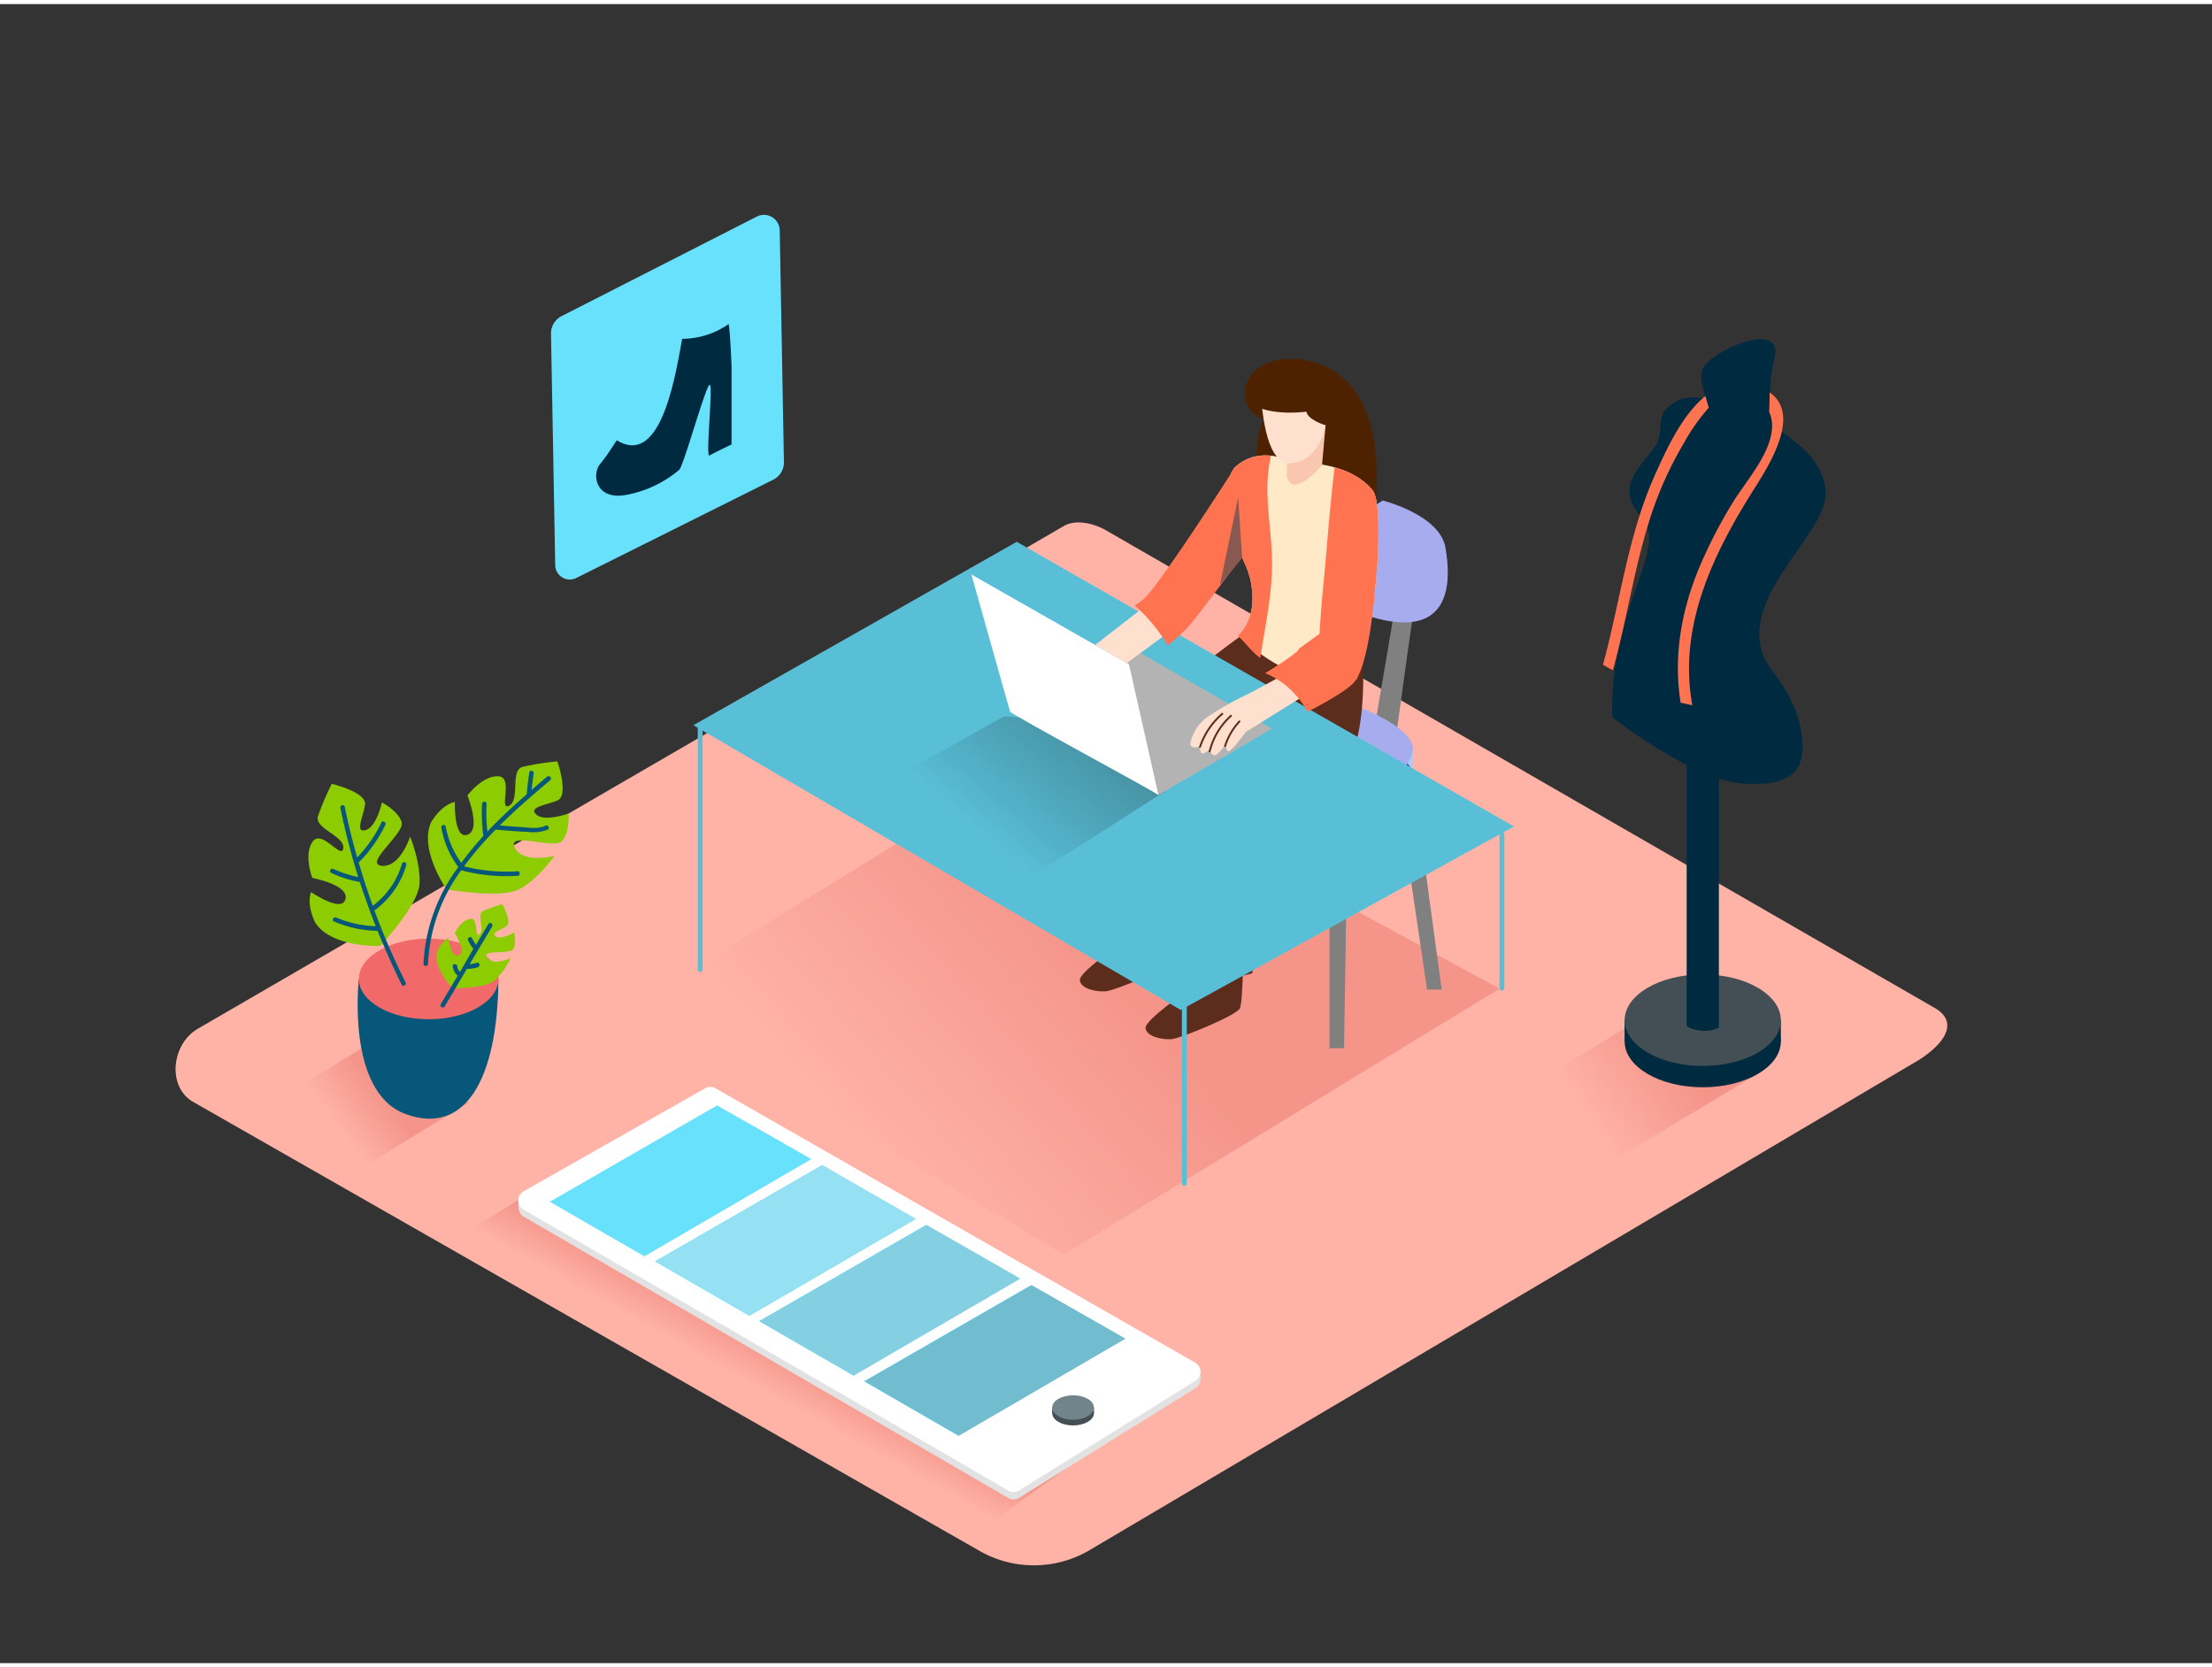 <svg xmlns="http://www.w3.org/2000/svg" xmlns:xlink="http://www.w3.org/1999/xlink" viewBox="0 0 400 300" width="406" height="306" class="illustration styles_illustrationTablet__1DWOa"><rect x="0" y="0" width="400" height="300" fill="#333333" stroke="none"/><defs><linearGradient id="linear-gradient" x1="303.05" y1="190.64" x2="286.95" y2="201.37" gradientUnits="userSpaceOnUse"><stop offset="0" stop-color="#e0584e"></stop><stop offset="1" stop-color="#ffb3a6"></stop></linearGradient><linearGradient id="linear-gradient-2" x1="139.39" y1="242.55" x2="135.55" y2="249.43" xlink:href="#linear-gradient"></linearGradient><linearGradient id="linear-gradient-3" x1="68.93" y1="197.17" x2="61.18" y2="203.04" xlink:href="#linear-gradient"></linearGradient><linearGradient id="linear-gradient-4" x1="199.46" y1="173.96" x2="158.66" y2="209.53" xlink:href="#linear-gradient"></linearGradient><linearGradient id="linear-gradient-5" x1="176.89" y1="149.59" x2="198.15" y2="124.18" gradientUnits="userSpaceOnUse"><stop offset="0" stop-opacity="0"></stop><stop offset="0.99" stop-color="#1a1a1a"></stop></linearGradient></defs><title>aaa</title><g style="isolation: isolate;"><g id="Layer_2" data-name="Layer 2"><path d="M196.69,279.77,345.9,191.58c4.75-2.67,8.83-7,4.19-9.92L200.35,95.36c-2.25-1.39-5.66-2.3-7.94-1L35.77,185.29c-4.75,2.76-5.6,10.46-.85,13.22L177,279.63A19.84,19.84,0,0,0,196.69,279.77Z" fill="#ffb3a6"></path><polyline points="318.7 192.93 287.83 211.42 271.77 198.76 299.42 181.74" opacity="0.32" fill="url(#linear-gradient)"></polyline><polyline points="193.44 264.38 176.41 276.52 84.75 221.79 102.19 211.05" opacity="0.32" fill="url(#linear-gradient-2)"></polyline><path d="M94.71,216l32.79-18.6a1.91,1.91,0,0,1,1.89,0L216.12,247a1.91,1.91,0,0,1,.06,3.28l-31.89,19.83a1.91,1.91,0,0,1-2,0L94.7,219.27A1.91,1.91,0,0,1,94.71,216Z" fill="#e2e2e2"></path><polygon points="217.08 248.69 217.08 247.07 215.91 248.38 217.08 248.69" fill="#e2e2e2"></polygon><path d="M93.74,217.5c0-.11,0-1.22,0-1.22l1.16,1.22Z" fill="#e2e2e2"></path><polyline points="84.68 198.68 66.32 209.88 48.48 199.22 65.92 188.49" opacity="0.32" fill="url(#linear-gradient-3)"></polyline><path d="M228.5,75a4.76,4.76,0,0,1-3.39-3.93c-.39-3.17,2.28-7.28,9.08-6.89s19.18,5.34,13.17,35.91c0,0-14.75-6.65-20.39-12.26C227,87.85,226.78,77.78,228.5,75Z" fill="#4e2200"></path><polyline points="271.16 178.04 192.32 226.11 115.72 180.38 190.62 134.27" opacity="0.32" fill="url(#linear-gradient-4)"></polyline><polyline points="240.41 153.15 240.41 188.81 243.05 188.81 243.62 152.23" fill="gray"></polyline><polyline points="255.42 139.43 260.71 178.21 258.06 178.21 252.54 140.87" fill="gray"></polyline><path d="M205.8,161.22s-2.26,7.4-2.76,8.15-7.9,5.64-7.77,7.15,2.92,2.13,4.65,2,11.77-4.31,12.39-5.54.63-11.76.63-11.76Z" fill="#5c2d1d"></path><path d="M217.69,169.87s-2.26,7.4-2.76,8.15-7.9,5.64-7.77,7.15,2.92,2.13,4.65,2,11.77-4.31,12.39-5.54.63-11.76.63-11.76Z" fill="#5c2d1d"></path><path d="M256.86,102.57c-.7,2-4.65,31.7-4.65,31.7l-4-1.33,5.18-30.53" fill="gray"></path><polyline points="255.42 139.43 255.5 134.64 251.25 136.09 252.54 140.87" fill="#a9cbf8"></polyline><path d="M245.84,132s10.65,4.09,9.58,8.11-9.57,13.87-15,13-12.09-5.59-12.09-5.59" fill="#4a42a4"></path><path d="M245.84,127.12s10.65,4.09,9.58,8.11-9.57,13.87-15,13-12.09-5.59-12.09-5.59" fill="#a6aced"></path><path d="M250.05,89.77s10.29,2.57,11.33,8.49,1.34,16.84-13.26,12.6-7.71-15.21-7.71-15.21" fill="#a6aced"></path><path d="M237.17,102.41s3.33,14,.86,21.49-16.51,13.49-16.51,13.49l-5.92,30.12A19.09,19.09,0,0,1,201,165.78s1.64-26.58,4.13-33.33,21.8-20,21.8-20" fill="#5c2d1d"></path><path d="M237.74,120.21s-19.31,13.25-21.8,20-4.13,33.33-4.13,33.33a19.09,19.09,0,0,0,14.61,1.73l5.92-30.12s10-2.87,12.51-10.36,1.45-18.87,1.45-18.87" fill="#5c2d1d"></path><path d="M248.23,87.94c-4.61-5.67-14.33-5-14.33-5s-5.65-3.38-10.37.62c-1.43,1.21-1.89,4.62-1.87,9a16,16,0,0,0,1.61,4.89c1.28,2.51,2.65,4.9,3.05,7.73.49,3.44,0,6.58-2.45,9,6.05,5.45,12.82,9.42,21.45,7.86C248.9,113.38,250.45,90.68,248.23,87.94Z" fill="#ffe9c7"></path><path d="M231.57,122.88c-3.48,3.47-7.2,6.81-10.43,10.51-2.81,3.21-3.91,7.29-5,11.33-2.54,9.41-3.67,19.12-4.8,28.77-.07.59.85.58.92,0,1.08-9.29,2.18-18.62,4.54-27.69,1.16-4.45,2.32-8.87,5.5-12.33s6.61-6.64,9.92-9.94A.46.46,0,0,0,231.57,122.88Z" fill="#5c2d1d"></path><path d="M227.9,118.23c.86-5.67,2.14-11.31,2.13-17.06,0-6.52-1.76-13-.19-19.48a8.13,8.13,0,0,0-6.32,1.89c-1.43,1.21-1.89,4.62-1.87,9a16,16,0,0,0,1.61,4.89c1.28,2.51,2.65,4.9,3.05,7.73.49,3.44,0,6.58-2.45,9C225.19,115.46,226.48,117.27,227.9,118.23Z" fill="#ff7351"></path><path d="M248.23,87.94a13.29,13.29,0,0,0-6.89-4.16c-.91,7.29-1.37,14.62-2.1,21.92-.55,5.51-.74,11.07-1.24,16.59a22.72,22.72,0,0,0,7.32-.17C248.9,113.38,250.45,90.68,248.23,87.94Z" fill="#ff7351"></path><path d="M271.79,149.8l2-1.08L183.86,97.24,125.39,130.4l.79.46v43.77a.44.44,0,0,0,.87,0V131.37l86.47,50.52.21-.12v31.52a.44.44,0,0,0,.87,0v-32l56.56-31.15s0,0,0,0V178a.44.44,0,0,0,.87,0V150.18A.39.39,0,0,0,271.79,149.8Z" fill="#68e1fd"></path><path d="M271.79,149.8l2-1.08L183.86,97.24,125.39,130.4l.79.46v43.77a.44.44,0,0,0,.87,0V131.37l86.47,50.52.21-.12v31.52a.44.44,0,0,0,.87,0v-32l56.56-31.15s0,0,0,0V178a.44.44,0,0,0,.87,0V150.18A.39.39,0,0,0,271.79,149.8Z" opacity="0.15"></path><path d="M181.61,128.78l-28.24,15.73c4.72,3,23.71,13.2,28.27,16.41l29.19-18.68L206,130.56Z" opacity="0.32" fill="url(#linear-gradient-5)"></path><polyline points="209.47 143.01 230.03 131.03 203.24 115.62 182.23 126.44" fill="#b3b3b3"></polyline><path d="M204.15,119.37s5.4,23.93,5.32,23.64-26.63-14.56-26.81-15.07-7-24.79-7-24.79Z" fill="#fff"></path><polygon points="198.04 115.89 209.96 106.63 215.02 110.88 203.78 119.16 198.04 115.89" fill="#ffe0ce"></polygon><path d="M223,84.26s-13.27,20.79-16.26,23.38a12.59,12.59,0,0,1-1.56,1.08,31.65,31.65,0,0,1,6,7.24,33.33,33.33,0,0,0,3.82-3.51c2.54-3,10.14-13.32,10.14-13.32Z" fill="#ff7351"></path><path d="M232.75,79.92c0,1.87,0,3.74-.05,5.61.34.86.81,1.45,1.49,1.38,2.23-.24,4.88-3.57,4.88-3.57l.64-7.21Z" fill="#f9c7af"></path><path d="M228.08,72c.28,1.18.77,11.94,5.82,11s5.81-6.84,5.81-6.84-3.51-1-3.51-2.73C236.2,68.61,227.24,68.46,228.08,72Z" fill="#ffe0ce"></path><polygon points="224.62 100.16 223.9 89.22 220.6 105.05 224.62 100.16" fill="#895851"></polygon><path d="M224.94,125.13a44.21,44.21,0,0,0-5.63,3.17,8.37,8.37,0,0,0-3.23,3.14c-.22.48-1.16,2.25-.67,2.75s1.59,0,1.59,0-.06,1,.29,1.25,1.41-.59,1.41-.59.48,1.24,1.15.94,1.86-2.06,1.86-2.06-.13,1.36.46,1.36,3.09-3.45,3.09-3.45l11.15-6.94s-.75-3.39-.91-3.54c-.73-.67.28-.72-.66-1.08-.35-.13-1.25.48-1.54.62-1,.52-2.07,1.07-3.09,1.63-1.69.91-3.31,1.83-5,2.67Z" fill="#ffe0ce"></path><path d="M224,129.6a12.05,12.05,0,0,0-2.63,4.51c-.07.21.26.3.33.09a11.64,11.64,0,0,1,2.55-4.36C224.42,129.68,224.18,129.44,224,129.6Z" fill="#5c2d1d"></path><path d="M222.48,128.57a13,13,0,0,0-3.9,6.51.17.17,0,0,0,.33.09,12.7,12.7,0,0,1,3.82-6.36C222.88,128.66,222.64,128.42,222.48,128.57Z" fill="#5c2d1d"></path><path d="M220.91,128.21a13.66,13.66,0,0,0-4.07,6.06c-.07.21.26.29.33.09a13.33,13.33,0,0,1,4-5.91C221.31,128.31,221.07,128.07,220.91,128.21Z" fill="#5c2d1d"></path><path d="M234.91,116.55c-.15.64-3.07,2.57-6.11,4.43a15.43,15.43,0,0,1,7.63,7c3.48-1.79,7-3.82,8.35-5.24,2.84-3.1,3.78-16.08,3.78-16.08Z" fill="#ff7351"></path><path d="M227.5,72.9s3.49,1.81,10.76.51c0,0-1.42-5.58-7.21-6.08S227.5,72.9,227.5,72.9Z" fill="#4e2200"></path><polyline points="293.78 183.74 293.78 187.59 322.03 187.59 322.03 183.74" fill="#002a40"></polyline><ellipse cx="307.91" cy="187.59" rx="14.12" ry="8.28" fill="#002a40"></ellipse><ellipse cx="307.91" cy="183.74" rx="14.12" ry="8.28" fill="#434f54"></ellipse><path d="M310.83,185.13v-79.9H305v79.61A6.72,6.72,0,0,0,310.83,185.13Z" fill="#002a40"></path><path d="M291.56,128.95s14.31,11.33,23.61,12,11.07-2.89,10.75-7.7-2.57-9-5.29-12.51-4.49-8.5,1.6-17.8,10.26-12.83,6.42-19.41-19.89-14.59-25.18-11.87-1.6,5.13-4.65,9S292.24,87.67,297,93,290.92,109.54,291.56,128.95Z" fill="#002a40"></path><path d="M320.83,76.46a25.44,25.44,0,0,1,0-12.17c1.66-6.45-7.45-3.13-11.5,0s.65,6.15-1.11,12.17" fill="#002a40"></path><path d="M308.4,70.87c-4.28,3.44-7.17,9.92-9.11,14.22C294.38,96,293,108,289.87,119.46c.59.35,1.19.69,1.79,1,2.5-9,3.83-18.35,6.67-27.28a65.67,65.67,0,0,1,6.24-13.91A33.73,33.73,0,0,1,309,73C308.78,72.29,308.59,71.58,308.4,70.87Z" fill="#ff7351"></path><path d="M320,70.21q0,1.76-.08,3.51a6.09,6.09,0,0,1,.53,2.51c0,4.95-4.85,10.12-7.31,14.23a89.1,89.1,0,0,0-5.87,11.45c-3.25,7.82-4.69,16.08-3.36,24.42l2.12.47c-2.62-14.24,3.76-27.42,11.21-39.18C320.27,82.84,325.63,74.13,320,70.21Z" fill="#ff7351"></path><path d="M99.64,59.56l.76,41.91a2.64,2.64,0,0,0,3.81,2.31L139.83,86a3.49,3.49,0,0,0,1.93-3.19L141,40.92a2.85,2.85,0,0,0-4.15-2.49l-35.31,18A3.49,3.49,0,0,0,99.64,59.56Z" fill="#68e1fd"></path><path d="M123.35,60.53c-1.34,7.55-4,23.18-11.82,18.34-1.07,1.65-2.25,3.43-3,4.28-1.52,1.82-.91,6.54,4.56,5.63a20.6,20.6,0,0,0,9.73-4.56c.76-.61,4.71-14.9,5.47-15.36s-.76,13.23,0,12.77,4-2,4-2V65.51s-.22-5.88-.52-7.66A14.72,14.72,0,0,1,123.35,60.53Z" fill="#002a40"></path><path d="M94.71,214.66l32.79-18.6a1.91,1.91,0,0,1,1.89,0l86.73,49.6a1.91,1.91,0,0,1,.06,3.28l-31.89,19.83a1.91,1.91,0,0,1-2,0L94.7,218A1.91,1.91,0,0,1,94.71,214.66Z" fill="#fff"></path><polyline points="190.28 253.78 190.28 254.81 197.82 254.81 197.82 253.78" fill="#434f54"></polyline><ellipse cx="194.05" cy="254.81" rx="3.77" ry="2.21" fill="#434f54"></ellipse><ellipse cx="194.05" cy="253.78" rx="3.77" ry="2.21" fill="#728489"></ellipse><polygon points="99.47 216.57 116.52 226.41 146.66 208.86 129.68 199.18 99.47 216.57" fill="#68e1fd"></polygon><polygon points="118.47 227.35 135.52 237.19 165.59 219.68 148.68 209.96 118.47 227.35" fill="#68e1fd"></polygon><polygon points="137.29 238.16 154.34 248 184.45 230.47 167.49 220.77 137.29 238.16" fill="#68e1fd"></polygon><polygon points="156.27 249.04 173.32 258.88 203.45 241.33 186.48 231.65 156.27 249.04" fill="#68e1fd"></polygon><g style="mix-blend-mode: multiply;"><polygon points="99.47 216.57 116.52 226.41 146.66 208.86 129.68 199.18 99.47 216.57" fill="#68e1fd"></polygon><polygon points="118.47 227.35 135.52 237.19 165.59 219.68 148.68 209.96 118.47 227.35" fill="#68e1fd"></polygon><polygon points="137.29 238.16 154.34 248 184.45 230.47 167.49 220.77 137.29 238.16" fill="#68e1fd"></polygon><polygon points="156.27 249.04 173.32 258.88 203.45 241.33 186.48 231.65 156.27 249.04" fill="#68e1fd"></polygon><g opacity="0.38"><polygon points="118.56 227.35 135.6 237.19 165.67 219.68 148.76 209.96 118.56 227.35" fill="#e0e0e0"></polygon><polygon points="137.37 238.16 154.42 248 184.53 230.47 167.58 220.77 137.37 238.16" fill="#b3b3b3"></polygon><polygon points="156.36 249.04 173.4 258.88 203.53 241.33 186.56 231.65 156.36 249.04" fill="gray"></polygon></g></g><path d="M64.89,176.28s-2.38,20.47,8.45,24.43S90,194.37,90.13,176.28" fill="#06577a"></path><ellipse cx="77.51" cy="176.28" rx="12.62" ry="7.29" fill="#f2696a"></ellipse><path d="M80.74,160.06s-5-7.15-2.79-12.09c0,0,1.78-3.18,4.31-3.68,0,0-.25,6.78,2.27,5.91s0-7.09,0-7.09,2.65-3.59,5.55-3.48,0,6.34,2,5.31.13-6.33,2.4-7a47.69,47.69,0,0,1,6.31-1s2.15,6.18,0,7.07-5.3,1.18-3.79,2.55,5.81-.2,5.81-.2.27,3.48-1.19,5-10-1.82-8.53,1.17,7.19,1.49,7.19,1.49-2.9,4.15-6.31,6S80.74,160.06,80.74,160.06Z" fill="#8ccc00"></path><path d="M81.9,178s-3.58-3.53-2.88-6.57a4.65,4.65,0,0,1,2.05-2.55s.58,3.88,1.92,3.11-.76-4-.76-4,1.12-2.32,2.78-2.57.68,3.6,1.71,2.8-.6-3.61.62-4.21a27.55,27.55,0,0,1,3.47-1.25s1.88,3.28.75,4-2.88,1.24-1.88,1.85,3.27-.74,3.27-.74.52,1.95-.14,3-5.89,0-4.72,1.57,4.24.08,4.24.08a13.43,13.43,0,0,1-2.94,4.1C87.69,178,81.9,178,81.9,178Z" fill="#8ccc00"></path><path d="M68.75,170.32s-8.69.34-11.7-4.14c0,0-1.72-3.21-.79-5.61,0,0,5.58,3.86,6.21,1.26s-6-3.81-6-3.81-1.6-4.16.05-6.55,5.35,3.41,5.56,1.15-5.27-3.51-4.58-5.76A47.69,47.69,0,0,1,60,141s6.37,1.51,6,3.8-1.85,5.11.12,4.56,2.95-5,2.95-5S72.15,146,72.64,148s-6.93,7.49-3.6,7.82,5.12-5.27,5.12-5.27,1.94,4.68,1.7,8.57S68.75,170.32,68.75,170.32Z" fill="#8ccc00"></path><path d="M98.92,139.71q-1.38,1.17-2.78,2.38c.1-1,.21-2,.37-2.94.08-.52-.71-.74-.79-.22q-.31,2-.47,3.95c-2.44,2.14-4.86,4.37-7.11,6.74a29.32,29.32,0,0,1-.15-5c0-.53-.79-.53-.82,0a30.15,30.15,0,0,0,.24,5.8,56.81,56.81,0,0,0-4,4.88,16.27,16.27,0,0,1-2.81-6.56c-.1-.52-.89-.3-.79.22a16.83,16.83,0,0,0,3,7,.42.42,0,0,0,.08.07,31.75,31.75,0,0,0-6.31,17.51c0,.53.8.53.82,0a30.85,30.85,0,0,1,6-16.91,31.67,31.67,0,0,0,10.18,1c.52,0,.53-.86,0-.82a31,31,0,0,1-9.67-.89,59.58,59.58,0,0,1,5.72-6.64l.07,0c1.92.17,3.83.34,5.76.41a7,7,0,0,0,3.57-.41c.47-.24.06-.95-.41-.71-1.33.67-3.18.31-4.6.23-1.22-.07-2.43-.18-3.65-.28,2.93-2.9,6.07-5.6,9.1-8.16C99.91,139.94,99.32,139.37,98.92,139.71Z" fill="#06577a"></path><path d="M73.47,155.69a.41.41,0,0,0-.79-.22,14.55,14.55,0,0,1-5.27,7.58q-1.4-3.87-2.55-7.83a24.53,24.53,0,0,0,4.82-6.8c.23-.47-.48-.89-.71-.41a23.9,23.9,0,0,1-4.38,6.3c-.86-3-1.62-6.07-2.25-9.16-.11-.52-.9-.3-.79.22q1.31,6.33,3.23,12.48a19.26,19.26,0,0,1-4.48-1.46c-.48-.22-.89.48-.41.71a20.15,20.15,0,0,0,5.18,1.65h0c.87,2.7,1.84,5.37,2.88,8a19.86,19.86,0,0,1-7.14-1.57c-.48-.2-.9.5-.41.71a21,21,0,0,0,7.88,1.7q2,4.94,4.35,9.72c.24.47.95.06.71-.41a128.19,128.19,0,0,1-5.63-13h0A15.45,15.45,0,0,0,73.47,155.69Z" fill="#06577a"></path><path d="M88.34,166.31l-2.26,3.79a7.08,7.08,0,0,1-.72-1.18c-.23-.48-.94-.06-.71.41a7.83,7.83,0,0,0,.95,1.5l0,0L83.19,175a1.67,1.67,0,0,1-.5-1c-.06-.52-.89-.52-.82,0a2.59,2.59,0,0,0,.9,1.69l-3.06,5.14a.41.41,0,0,0,.71.41l4-6.78a6.14,6.14,0,0,0,2-.3c.5-.16.29-1-.22-.79a5.46,5.46,0,0,1-1.27.24l4.09-6.86A.41.41,0,0,0,88.34,166.31Z" fill="#06577a"></path></g></g></svg>